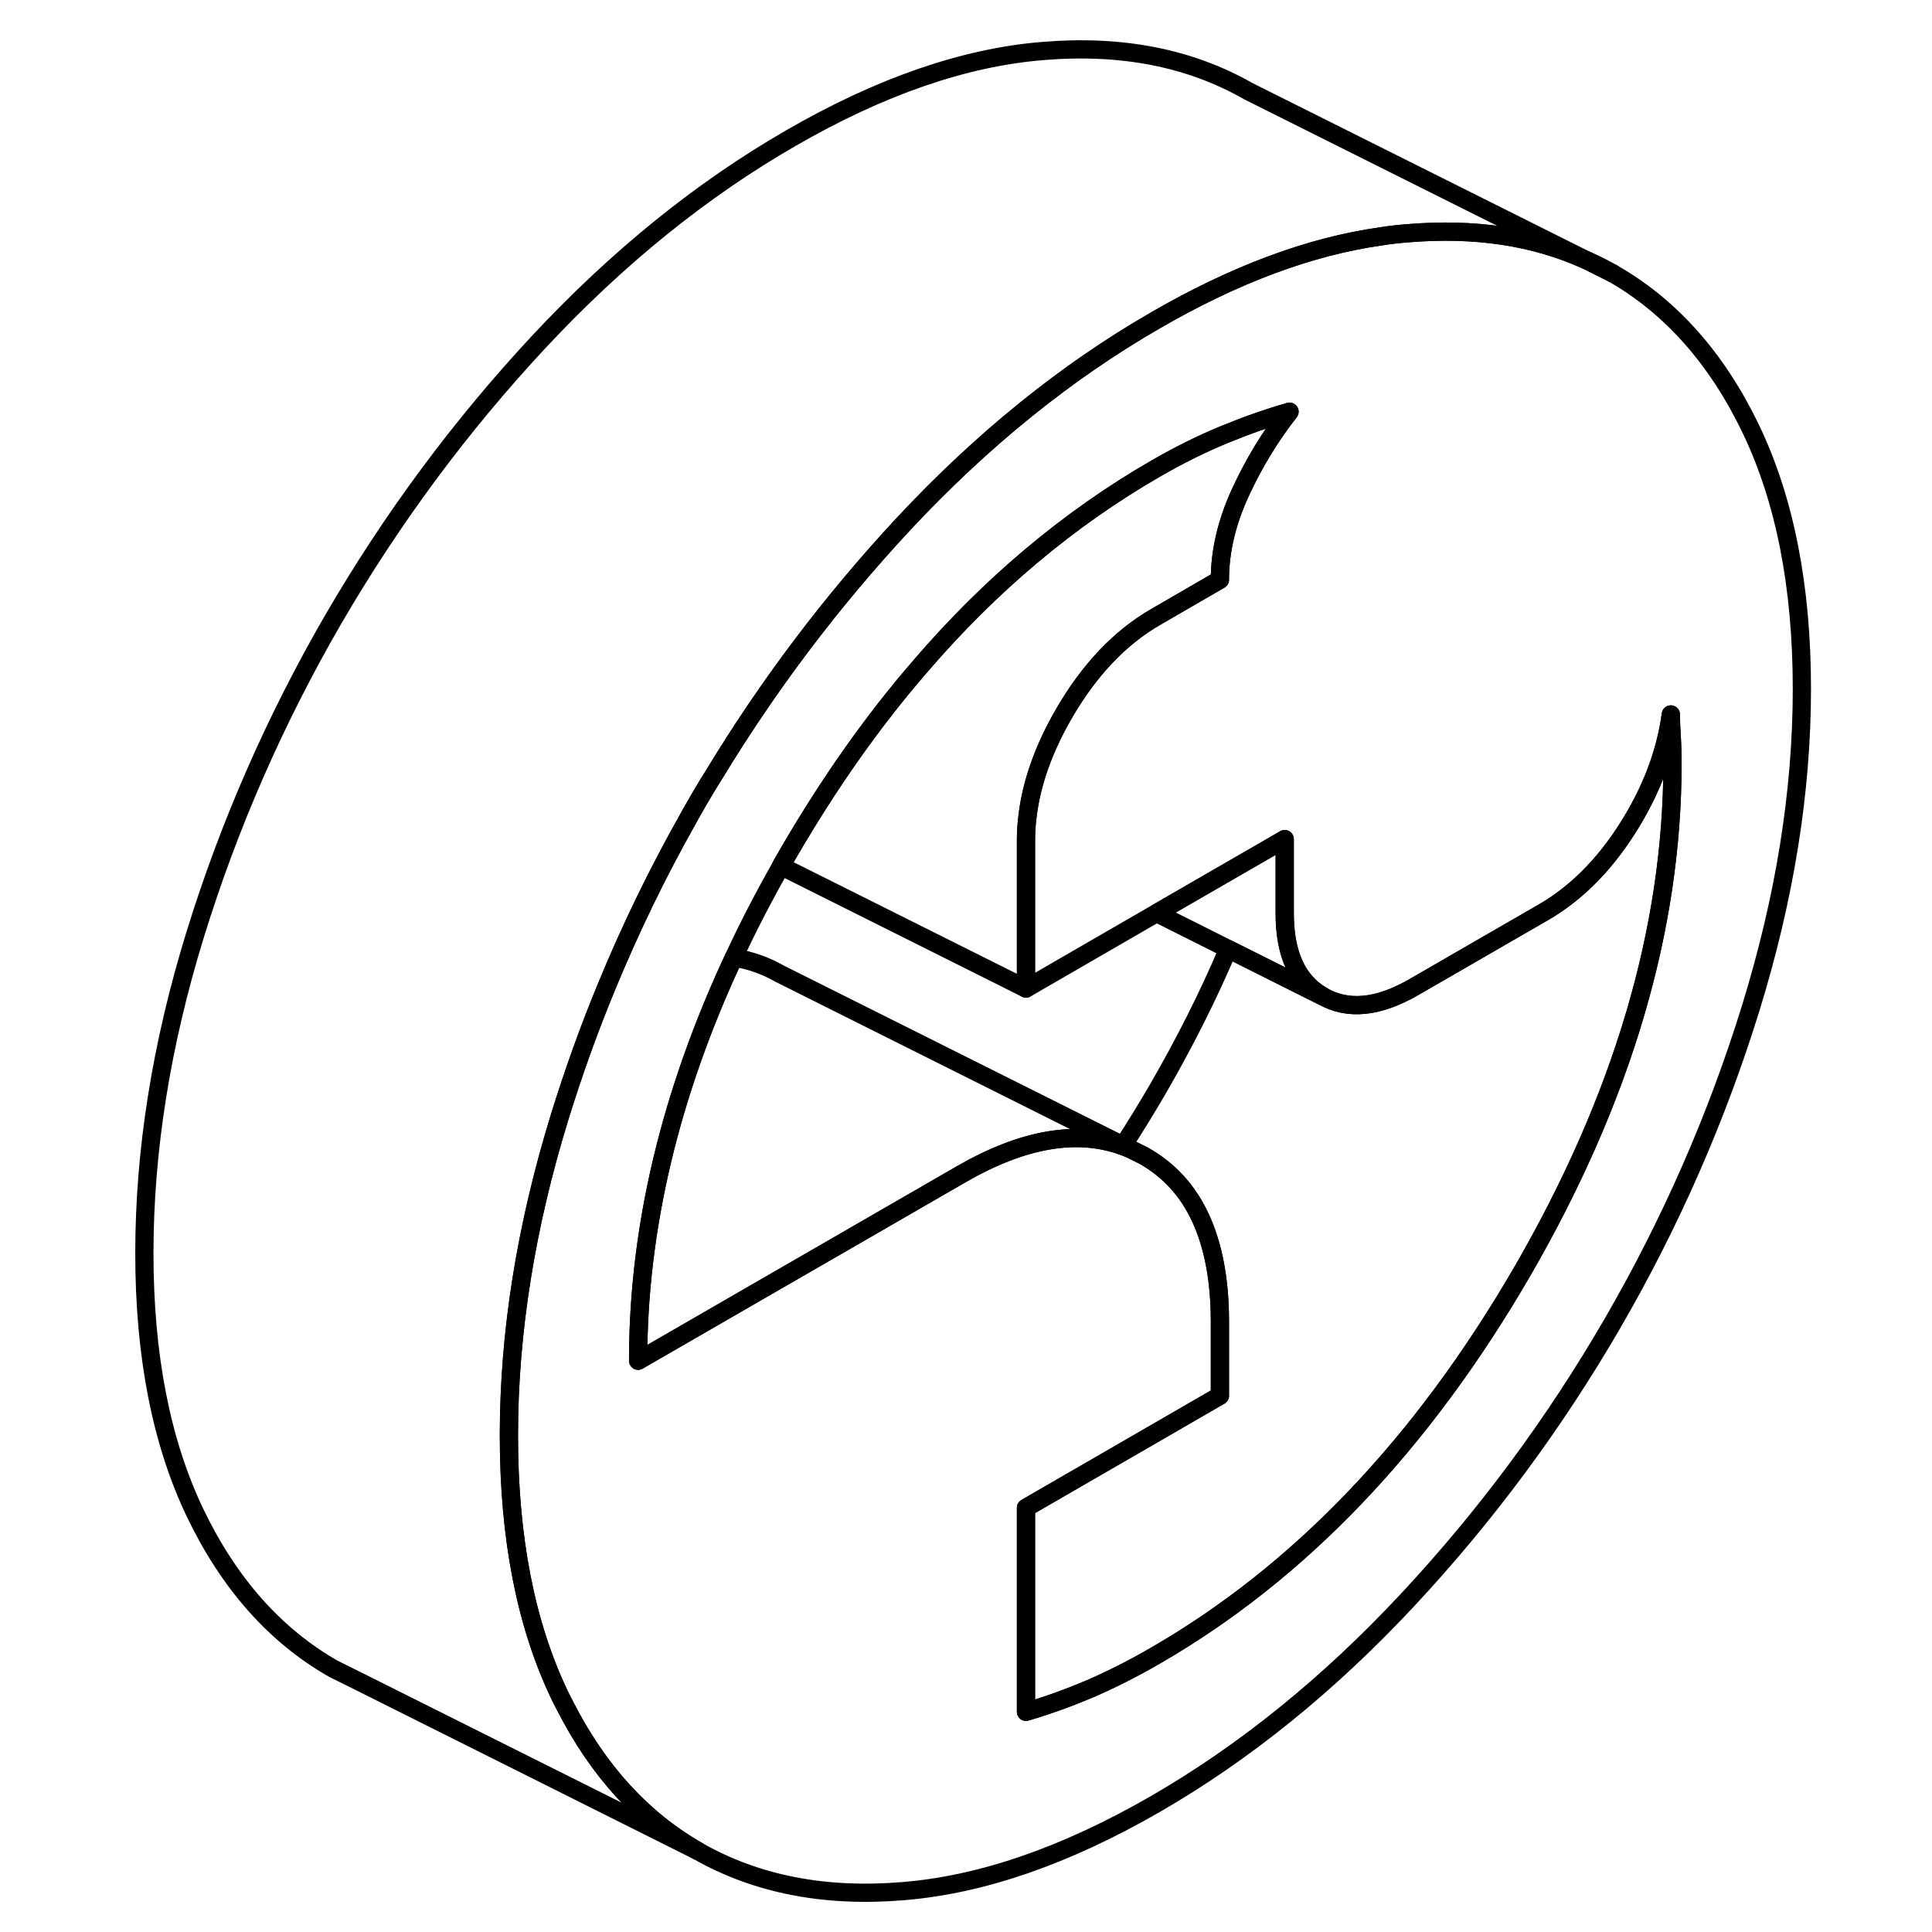 <svg width="48" height="48" viewBox="0 0 96 106" fill="none" xmlns="http://www.w3.org/2000/svg" stroke-width="1px"
     stroke-linecap="round" stroke-linejoin="round">
    <path d="M82.111 14.309L83.481 14.998C83.031 14.748 82.581 14.508 82.111 14.309Z" stroke="currentColor" stroke-linejoin="round"/>
    <path d="M91.061 23.538C89.201 19.668 86.671 16.819 83.481 14.998L82.111 14.309L82.041 14.278C79.181 12.978 75.911 12.489 72.221 12.799C71.741 12.838 71.261 12.888 70.771 12.968C66.871 13.518 62.741 15.058 58.391 17.578C53.481 20.408 48.871 24.138 44.551 28.768C40.601 33.018 37.121 37.629 34.111 42.608C33.821 43.059 33.561 43.508 33.291 43.968C33.101 44.298 32.911 44.628 32.731 44.958C31.051 47.938 29.571 50.998 28.281 54.129C27.311 56.468 26.461 58.848 25.711 61.268C23.851 67.298 22.921 73.129 22.921 78.758C22.921 84.388 23.851 89.138 25.711 93.018C25.801 93.208 25.901 93.398 26.001 93.588C27.821 97.168 30.261 99.829 33.291 101.558C36.491 103.378 40.241 104.118 44.551 103.758C48.871 103.408 53.481 101.808 58.391 98.978C63.291 96.148 67.901 92.418 72.221 87.788C76.541 83.159 80.291 78.088 83.481 72.588C86.671 67.078 89.201 61.308 91.061 55.288C92.921 49.258 93.861 43.428 93.861 37.798C93.861 32.169 92.921 27.418 91.061 23.538ZM78.521 69.758C73.021 79.239 66.311 86.268 58.391 90.838C57.151 91.558 55.951 92.158 54.801 92.658C53.641 93.148 52.481 93.569 51.291 93.918V82.728L61.931 76.578V72.508C61.931 70.239 61.571 68.338 60.861 66.808C60.171 65.319 59.141 64.198 57.771 63.419L57.111 63.088C56.941 63.008 56.771 62.938 56.601 62.879C54.071 61.968 51.121 62.478 47.751 64.418L31.291 73.918L30.011 74.658C30.011 67.408 31.761 60.038 35.261 52.538C36.031 50.868 36.901 49.198 37.851 47.518C37.981 47.278 38.121 47.038 38.261 46.798C40.471 42.998 42.871 39.578 45.481 36.569C49.341 32.069 53.651 28.458 58.391 25.718C59.691 24.968 60.941 24.348 62.161 23.848C63.371 23.348 64.561 22.928 65.751 22.588C64.681 23.948 63.781 25.439 63.041 27.049C62.301 28.669 61.931 30.248 61.931 31.808L58.391 33.858C56.441 34.989 54.771 36.748 53.381 39.138C52.271 41.058 51.601 42.928 51.381 44.739C51.321 45.199 51.291 45.648 51.291 46.098V54.239L58.451 50.098L64.391 46.669L65.481 46.038V50.108C65.481 52.339 66.171 53.848 67.541 54.638C67.551 54.648 67.551 54.658 67.561 54.658C68.951 55.448 70.621 55.288 72.571 54.158L79.671 50.059C81.441 49.038 82.981 47.508 84.281 45.468C85.581 43.428 86.381 41.338 86.671 39.198C86.671 39.538 86.691 39.958 86.721 40.448C86.751 40.938 86.761 41.418 86.761 41.898C86.761 50.988 84.011 60.269 78.521 69.758Z" stroke="currentColor" stroke-linejoin="round"/>
    <path d="M56.621 62.848C56.621 62.848 56.611 62.868 56.601 62.879C56.771 62.938 56.941 63.008 57.111 63.088L56.621 62.848Z" stroke="currentColor" stroke-linejoin="round"/>
    <path d="M82.041 14.278C79.181 12.979 75.911 12.489 72.221 12.799C71.741 12.838 71.261 12.889 70.771 12.969C66.871 13.518 62.741 15.058 58.391 17.578C53.481 20.408 48.871 24.138 44.551 28.768C40.601 33.018 37.121 37.629 34.111 42.608C33.821 43.059 33.561 43.508 33.291 43.968C33.101 44.298 32.911 44.628 32.731 44.958C31.051 47.938 29.571 50.998 28.281 54.129C27.311 56.468 26.461 58.848 25.711 61.268C23.851 67.298 22.921 73.129 22.921 78.758C22.921 84.388 23.851 89.138 25.711 93.018C25.801 93.208 25.901 93.398 26.001 93.588C27.821 97.168 30.261 99.829 33.291 101.558L14.721 92.268L13.291 91.558C10.101 89.739 7.571 86.888 5.711 83.018C3.851 79.138 2.921 74.388 2.921 68.758C2.921 63.129 3.851 57.298 5.711 51.268C7.571 45.248 10.101 39.478 13.291 33.968C16.491 28.468 20.241 23.398 24.551 18.768C28.871 14.138 33.481 10.408 38.391 7.578C43.291 4.748 47.901 3.148 52.221 2.798C56.541 2.438 60.291 3.178 63.481 4.998L82.041 14.278Z" stroke="currentColor" stroke-linejoin="round"/>
    <path d="M67.541 54.638V54.648L62.391 52.069L58.461 50.098L64.401 46.669L65.491 46.038V50.108C65.491 52.339 66.181 53.848 67.551 54.638H67.541Z" stroke="currentColor" stroke-linejoin="round"/>
    <path d="M86.761 41.898C86.761 50.988 84.011 60.269 78.521 69.758C73.021 79.239 66.311 86.268 58.391 90.838C57.151 91.558 55.951 92.158 54.801 92.658C53.641 93.148 52.481 93.569 51.291 93.918V82.728L61.931 76.578V72.508C61.931 70.239 61.571 68.338 60.861 66.808C60.171 65.319 59.141 64.198 57.771 63.419L57.111 63.088L56.621 62.848C57.271 61.848 57.901 60.819 58.521 59.758C60.011 57.178 61.301 54.618 62.381 52.069L67.531 54.648H67.561C68.951 55.448 70.621 55.288 72.571 54.158L79.671 50.059C81.441 49.038 82.981 47.508 84.281 45.468C85.581 43.428 86.381 41.338 86.671 39.198C86.671 39.538 86.691 39.958 86.721 40.448C86.751 40.938 86.761 41.418 86.761 41.898Z" stroke="currentColor" stroke-linejoin="round"/>
    <path d="M56.621 62.848C56.621 62.848 56.611 62.868 56.601 62.879C54.071 61.968 51.121 62.478 47.751 64.418L31.291 73.918L30.011 74.658C30.011 67.408 31.761 60.038 35.261 52.538C36.141 52.678 36.981 52.968 37.771 53.419L56.621 62.848Z" stroke="currentColor" stroke-linejoin="round"/>
    <path d="M65.751 22.588C64.681 23.948 63.781 25.439 63.041 27.049C62.301 28.669 61.931 30.248 61.931 31.808L58.391 33.858C56.441 34.989 54.771 36.748 53.381 39.138C52.271 41.058 51.601 42.928 51.381 44.739C51.321 45.199 51.291 45.648 51.291 46.098V54.239L37.851 47.518C37.981 47.278 38.121 47.038 38.261 46.798C40.471 42.998 42.871 39.578 45.481 36.569C49.341 32.069 53.651 28.458 58.391 25.718C59.691 24.968 60.941 24.348 62.161 23.848C63.371 23.348 64.561 22.928 65.751 22.588Z" stroke="currentColor" stroke-linejoin="round"/>
</svg>